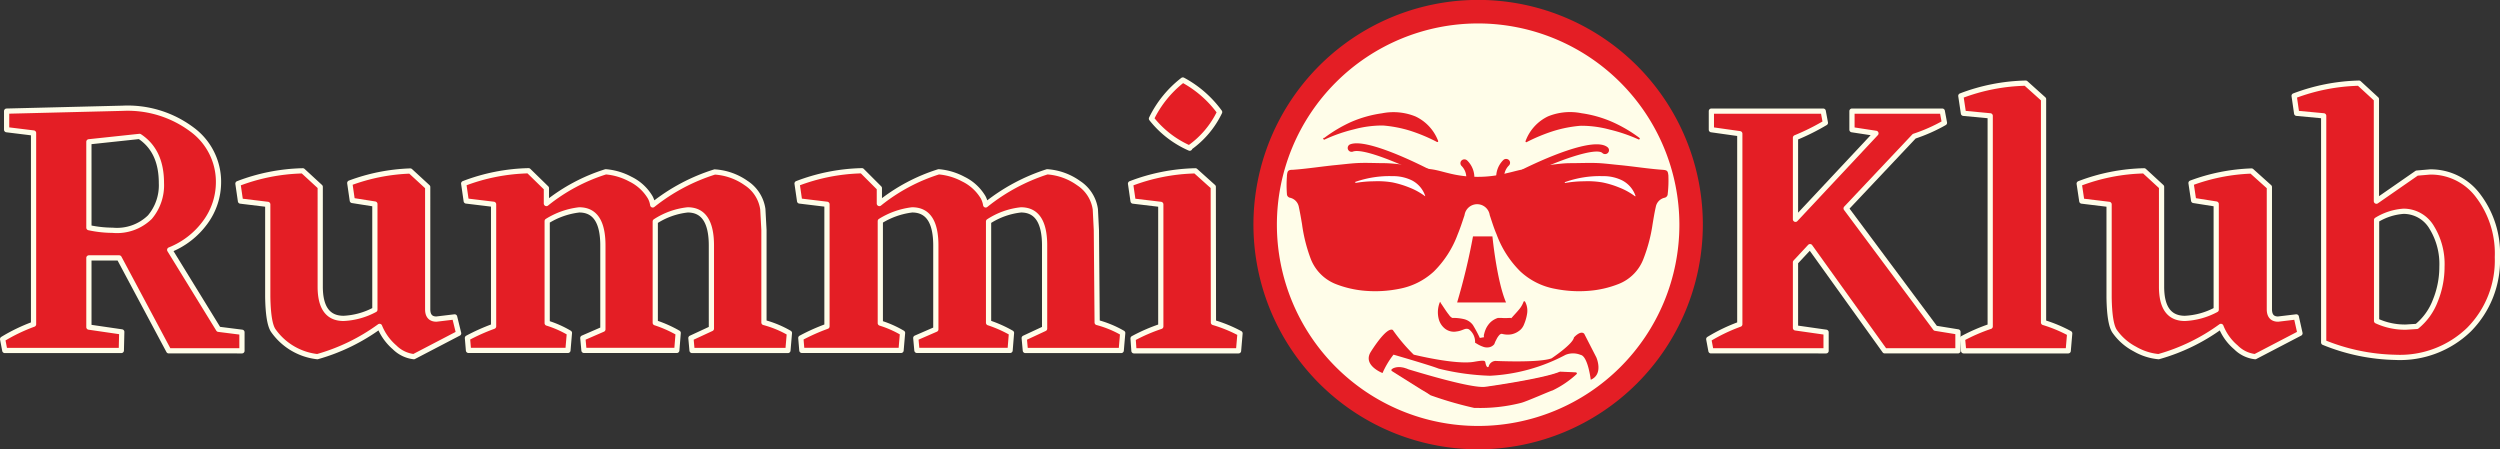 <svg xmlns="http://www.w3.org/2000/svg" viewBox="0 0 286.83 51.55"><rect x="0" y="0" width="286.83" height="51.55" fill="#333333" stroke="none"/><defs><style>.cls-1,.cls-3{fill:#e41e25;}.cls-1{stroke:#fffde9;stroke-linecap:round;stroke-linejoin:round;stroke-width:0.6px;}.cls-2{fill:#fffde9;}.cls-4{fill:#fff;}</style></defs><title>Asset 5</title><g id="Layer_2" data-name="Layer 2"><g id="Layer_1-2" data-name="Layer 1"><path class="cls-1" d="M27.76,38.12l0,2.13H19.36L13.67,29.59l-3.47,0v7.94l3.77.55-.05,2.13H.55L.3,38.91A20.1,20.1,0,0,1,3.85,37.2V15.26L.76,14.88l0-2.13,13.33-.33A12.31,12.31,0,0,1,22,14.84a7.43,7.43,0,0,1,3.07,6.06,7.77,7.77,0,0,1-1.5,4.58,9.31,9.31,0,0,1-4.1,3.19l5.6,9.11Zm-17.56-12a13.24,13.24,0,0,0,2.72.3,5.41,5.41,0,0,0,4.28-1.51A5.67,5.67,0,0,0,18.52,21c0-2.46-.83-4.24-2.51-5.35l-5.81.62Z"/><path class="cls-1" d="M52.62,38.24l-5.14,2.68a3.74,3.74,0,0,1-2.21-1.07,6.23,6.23,0,0,1-1.72-2.4,22.48,22.48,0,0,1-7.14,3.47,7.15,7.15,0,0,1-5.06-3c-.39-.58-.6-1.88-.63-3.89V23.45l-3.13-.38-.29-2a22,22,0,0,1,7.44-1.47l2,1.84V32.89c0,2.43.9,3.64,2.68,3.64a8.4,8.4,0,0,0,3.59-1V23.41L40.42,23l-.29-2a21.89,21.89,0,0,1,6.94-1.38l2,1.84V35.49c0,.75.35,1.12,1,1.12l2.09-.25Z"/><path class="cls-1" d="M87.65,37a12,12,0,0,1,2.92,1.21l-.17,2h-11l-.13-1.42,2.35-1.09V28.17q0-4.09-2.72-4.09a8.47,8.47,0,0,0-3.72,1.33l0,11.62a14,14,0,0,1,2.63,1.17l-.16,2H67l-.13-1.42,2.3-1V28.17c0-2.73-.9-4.09-2.72-4.09a8.89,8.89,0,0,0-3.67,1.29v11.7a12,12,0,0,1,2.55,1.13l-.17,2H53.75l-.12-1.42a23.1,23.1,0,0,1,3-1.34v-14l-3.14-.38-.29-2a22.08,22.08,0,0,1,7.44-1.47l2.05,2v1.76a20.81,20.81,0,0,1,6.81-3.64,7.22,7.22,0,0,1,2.82.84,5.38,5.38,0,0,1,2.28,2.09,2.6,2.6,0,0,1,.29.87A21.94,21.94,0,0,1,82,19.73,7,7,0,0,1,85.6,21a4.3,4.3,0,0,1,1.92,3l.13,2.39Z"/><path class="cls-1" d="M125.88,37a12.09,12.09,0,0,1,2.93,1.21l-.17,2h-11l-.13-1.42,2.34-1.09V28.17q0-4.09-2.71-4.09a8.47,8.47,0,0,0-3.72,1.33l0,11.62a14.31,14.31,0,0,1,2.63,1.17l-.16,2H105.2l-.13-1.42,2.3-1V28.17c0-2.73-.9-4.09-2.72-4.09A8.89,8.89,0,0,0,101,25.37v11.7a12,12,0,0,1,2.55,1.13l-.17,2H92l-.12-1.42a22.52,22.52,0,0,1,3-1.34v-14l-3.14-.38-.29-2a22,22,0,0,1,7.44-1.47l2,2v1.76a20.81,20.81,0,0,1,6.81-3.64,7.22,7.22,0,0,1,2.82.84,5.38,5.38,0,0,1,2.28,2.09,2.85,2.85,0,0,1,.29.87,21.94,21.94,0,0,1,7.06-3.8,7,7,0,0,1,3.6,1.3,4.3,4.3,0,0,1,1.92,3l.12,2.39Z"/><path class="cls-1" d="M139.22,37a16.26,16.26,0,0,1,3.05,1.25l-.17,2h-12L130,38.83a20.16,20.16,0,0,1,3.18-1.38v-14L130,23.07l-.29-2a22,22,0,0,1,7.44-1.47l2.05,1.84Zm-2.72-20a11.38,11.38,0,0,1-4.39-3.39,12.47,12.47,0,0,1,3.6-4.43,12.61,12.61,0,0,1,4.22,3.68A10.6,10.6,0,0,1,136.5,16.93Z"/><path class="cls-1" d="M224.64,38.08l0,2.17h-8.4L207.67,28.3,206,30.09v7.53l3.51.5,0,2.13H196.3l-.25-1.34a19.91,19.91,0,0,1,3.56-1.71V15.34l-3.26-.46,0-2.13h12.83l.25,1.34A26.11,26.11,0,0,1,206,15.8v9.36l9.23-9.86-2.75-.42,0-2.13h10.36l.25,1.34a19.19,19.19,0,0,1-3.47,1.54l-7.81,8.28,10.24,13.75Z"/><path class="cls-1" d="M234.46,37a16.26,16.26,0,0,1,3,1.25l-.17,2h-12l-.13-1.42a20.59,20.59,0,0,1,3.18-1.38V13.29L225.27,13l-.3-2a22.07,22.07,0,0,1,7.44-1.46l2.05,1.84Z"/><path class="cls-1" d="M263.88,38.24l-5.14,2.68a3.69,3.69,0,0,1-2.21-1.07,6,6,0,0,1-1.72-2.4,22.42,22.42,0,0,1-7.15,3.47,6.63,6.63,0,0,1-2.73-.88A6.51,6.51,0,0,1,242.61,38c-.39-.58-.6-1.88-.63-3.89V23.45l-3.13-.38-.3-2A22.08,22.08,0,0,1,246,19.6l2,1.84V32.89q0,3.64,2.68,3.64a8.4,8.4,0,0,0,3.59-1V23.41L251.68,23l-.3-2a22,22,0,0,1,6.94-1.38l2.05,1.84V35.49c0,.75.35,1.12,1,1.12l2.09-.25Z"/><path class="cls-1" d="M277.29,19.86l1.51-.13a6.76,6.76,0,0,1,5.56,2.78,10.94,10.94,0,0,1,2.17,7,11.26,11.26,0,0,1-3.26,8.31A11.39,11.39,0,0,1,274.83,41a22.93,22.93,0,0,1-8.23-1.71v-26L263.5,13l-.29-2a22.43,22.43,0,0,1,7.44-1.46v0l2,1.84v11.7Zm0,17.59a7,7,0,0,0,2.11-2.93,10.3,10.3,0,0,0,.77-3.92A8,8,0,0,0,279,26.1a3.73,3.73,0,0,0-3.24-1.86,6.77,6.77,0,0,0-3.09,1V36.82a7.72,7.72,0,0,0,3.38.71Z"/><ellipse class="cls-2" cx="169.23" cy="25.44" rx="23.86" ry="24.89"/><path class="cls-3" d="M191.42,20.25s0-.06,0-.09c-.06-.55-.12-.64-.69-.68-1.67-.12-3.32-.39-5-.55-.72-.07-1.45-.16-2.18-.21-1.12-.06-2.25,0-3.38,0-.84,0-1.69.13-2.54.23s-1.8.33-2.71.46c-.67.09-1.31.3-2,.45a13.54,13.54,0,0,1-6.77,0c-.64-.15-1.28-.36-2-.45-.91-.13-1.8-.35-2.71-.46s-1.69-.21-2.55-.23c-1.12,0-2.25-.07-3.37,0-.73.05-1.46.14-2.18.21-1.67.16-3.32.43-5,.55-.57,0-.63.13-.69.68,0,0,0,.06,0,.09a13.2,13.2,0,0,0,0,2,.44.44,0,0,0,.37.44,1.32,1.32,0,0,1,1,1.06c.14.65.25,1.29.36,1.94a18.14,18.14,0,0,0,1,4,5.09,5.09,0,0,0,2.85,2.89,11.82,11.82,0,0,0,3.48.79,13.92,13.92,0,0,0,3.81-.23,8,8,0,0,0,4-2,11.69,11.69,0,0,0,2.72-4.24c.3-.72.54-1.47.79-2.22a1.46,1.46,0,0,1,2.89,0c.25.75.48,1.5.79,2.22a11.56,11.56,0,0,0,2.72,4.24,7.94,7.94,0,0,0,4,2,13.92,13.92,0,0,0,3.81.23,11.75,11.75,0,0,0,3.47-.79,5,5,0,0,0,2.85-2.89,18.16,18.16,0,0,0,1.05-4c.11-.65.21-1.29.36-1.94a1.32,1.32,0,0,1,1-1.06.45.45,0,0,0,.37-.44A13.2,13.2,0,0,0,191.42,20.25Z"/><path class="cls-3" d="M169.59,51.55a25.78,25.78,0,1,1,25.78-25.77A25.8,25.8,0,0,1,169.59,51.55Zm0-48.86a23.09,23.09,0,1,0,23.09,23.09A23.12,23.12,0,0,0,169.59,2.69Z"/><path class="cls-3" d="M172.19,21.39a.44.44,0,0,1-.42-.31,2.74,2.74,0,0,1,.71-2.72.47.47,0,0,1,.64,0,.44.44,0,0,1,0,.63h0a1.82,1.82,0,0,0-.48,1.78.46.46,0,0,1-.29.57Z"/><path class="cls-3" d="M168.59,21.39l-.14,0a.45.45,0,0,1-.28-.57,1.86,1.86,0,0,0-.48-1.78.44.44,0,0,1,0-.63.47.47,0,0,1,.64,0,2.73,2.73,0,0,1,.72,2.72A.46.46,0,0,1,168.59,21.39Z"/><path class="cls-3" d="M151.94,15.82A16.31,16.31,0,0,1,155,14a13.68,13.68,0,0,1,3.55-1,6.72,6.72,0,0,1,3.85.36A5.1,5.1,0,0,1,165,16.17a.09.09,0,0,1-.06.12.09.09,0,0,1-.07,0h0A19.32,19.32,0,0,0,161.79,15a14.52,14.52,0,0,0-3.11-.6,12.42,12.42,0,0,0-3.34.44A18,18,0,0,0,152,16a.09.09,0,0,1-.12,0A.08.08,0,0,1,151.94,15.82Z"/><path class="cls-3" d="M188,16a18.48,18.48,0,0,0-3.31-1.13,12.44,12.44,0,0,0-3.35-.44,14.55,14.55,0,0,0-3.1.6,19.78,19.78,0,0,0-3.09,1.28h0a.09.09,0,0,1-.12-.05.17.17,0,0,1,0-.07,5.08,5.08,0,0,1,2.58-2.84,6.69,6.69,0,0,1,3.84-.36A13.46,13.46,0,0,1,185,14a16.08,16.08,0,0,1,3.11,1.83.09.09,0,0,1,0,.13A.09.09,0,0,1,188,16Z"/><path class="cls-3" d="M163.83,20.26a.52.52,0,0,1-.21,0c-2.62-1.35-7.21-3.31-8.39-2.87a.44.44,0,1,1-.32-.83c1.89-.74,7.93,2.29,9.12,2.9a.45.45,0,0,1,.2.6A.44.44,0,0,1,163.83,20.26Z"/><path class="cls-3" d="M174.93,20.26a.43.43,0,0,1-.4-.25.45.45,0,0,1,.2-.6c1.89-.93,8.19-3.87,9.74-2.49a.44.44,0,0,1,0,.63.45.45,0,0,1-.63,0c-.75-.67-5.12.84-8.74,2.63A.51.51,0,0,1,174.93,20.26Z"/><path class="cls-3" d="M169,27.12h2.23s.49,5.07,1.56,7.58h-5.61A72.87,72.87,0,0,0,169,27.12Z"/><path class="cls-3" d="M165.25,34.7c.38.53.65,1,1,1.43a1,1,0,0,0,.38.35l.09,0,.27,0a5.42,5.42,0,0,1,1,.14,1.81,1.81,0,0,1,1,.67,14.31,14.31,0,0,1,.9,1.72l-.2-.23c.18,0,.67-.14.59-.06a.58.58,0,0,1,0-.4,3.26,3.26,0,0,1,.24-.68,2.66,2.66,0,0,1,.49-.67,2.27,2.27,0,0,1,.84-.49l.12,0,.33,0a5.63,5.63,0,0,0,.8,0c.11,0,.19,0,.23,0s0,.11.18-.1.5-.54.72-.81a2.86,2.86,0,0,0,.57-.95.1.1,0,0,1,.18,0,2.16,2.16,0,0,1,.23,1.35,5.1,5.1,0,0,1-.36,1.26l-.06.14a2.38,2.38,0,0,1-.14.23,1.56,1.56,0,0,1-.39.38,2.18,2.18,0,0,1-.87.38,2.51,2.51,0,0,1-1.07-.06c-.06,0-.19,0-.35.2a2.21,2.21,0,0,0-.22.32l-.19.37-.12.3a1,1,0,0,1-.73.37,1.24,1.24,0,0,1-.53-.07,3.47,3.47,0,0,1-.75-.36l-.19-.11v-.12a1.8,1.8,0,0,0-.7-1.41c-.44-.22-.66.15-1.42.24a1.65,1.65,0,0,1-.62,0,1.68,1.68,0,0,1-.71-.32,2.08,2.08,0,0,1-.69-1,3.1,3.1,0,0,1,.08-2,.1.1,0,0,1,.13-.06.08.08,0,0,1,0,0Z"/><path class="cls-3" d="M159.88,40.69a9.78,9.78,0,0,0-1.26,2.11s-2.25-.86-1.39-2.36c0,0,1.82-3,2.57-2.58a20,20,0,0,0,2.4,2.83s4.79,1.19,6.92.82c1.49-.26,1.22-.1,1.36.33s.31.24.31.24a.85.85,0,0,1,.79-.67s5,.24,6.44-.3c0,0,2.46-1.64,2.56-2.39,0,0,.75-.86,1.18-.43L183.15,41s.86,1.93-.64,2.57c0,0-.32-2.72-1.18-2.86a2.3,2.3,0,0,0-1.71,0,20.61,20.61,0,0,1-8.67,2.4,27.89,27.89,0,0,1-5.9-.82C164.19,41.94,159.88,40.69,159.88,40.69Z"/><path class="cls-3" d="M159.66,42.46s.54-.54,1.82,0c0,0,7.11,2.24,8.86,2,0,0,6.68-.92,8.6-1.74l1.83.08A10.76,10.76,0,0,1,178,44.64s-2.91,1.24-3.57,1.41a18.46,18.46,0,0,1-5.32.64,44.3,44.3,0,0,1-5-1.43c-.54-.36-1-.63-1-.63Z"/><path class="cls-3" d="M169.26,46.8h-.13a42.71,42.71,0,0,1-5-1.45,11.14,11.14,0,0,0-1-.62l-3.47-2.18a.08.08,0,0,1,0-.08.16.16,0,0,1,0-.09s.6-.59,1.95,0c.06,0,7.1,2.22,8.79,2,.07,0,6.69-.93,8.58-1.74h0l1.82.08a.13.13,0,0,1,.1.07.1.1,0,0,1,0,.12,11.22,11.22,0,0,1-2.78,1.89c-.13,0-2.94,1.25-3.59,1.42A19.11,19.11,0,0,1,169.26,46.8Zm-6.08-2.26a10.34,10.34,0,0,1,1,.63,43.49,43.49,0,0,0,4.92,1.41h.11a18.34,18.34,0,0,0,5.16-.64c.64-.17,3.53-1.39,3.56-1.4a11,11,0,0,0,2.51-1.67L179,42.8c-1.94.81-8.33,1.7-8.6,1.74-1.76.28-8.62-1.89-8.91-2a1.85,1.85,0,0,0-1.59-.11l3.32,2.09Z"/><path class="cls-4" d="M179.54,20.9a11.78,11.78,0,0,1,4.35-.69,4.8,4.8,0,0,1,2.25.5,3.14,3.14,0,0,1,1.5,1.75,0,0,0,0,1,0,.06h-.05a7.67,7.67,0,0,0-1.8-1,10.69,10.69,0,0,0-1.94-.59,9.9,9.9,0,0,0-2.11-.13,12.92,12.92,0,0,0-2.15.19s-.05,0-.05,0S179.52,20.91,179.54,20.9Z"/><path class="cls-4" d="M155.41,20.9a11.83,11.83,0,0,1,4.36-.69,4.86,4.86,0,0,1,2.25.5,3.12,3.12,0,0,1,1.49,1.75,0,0,0,0,1,0,.06h0a7.67,7.67,0,0,0-1.8-1,11.19,11.19,0,0,0-1.94-.59,10,10,0,0,0-2.12-.13,12.89,12.89,0,0,0-2.14.19,0,0,0,0,1,0-.09Z"/></g></g></svg>